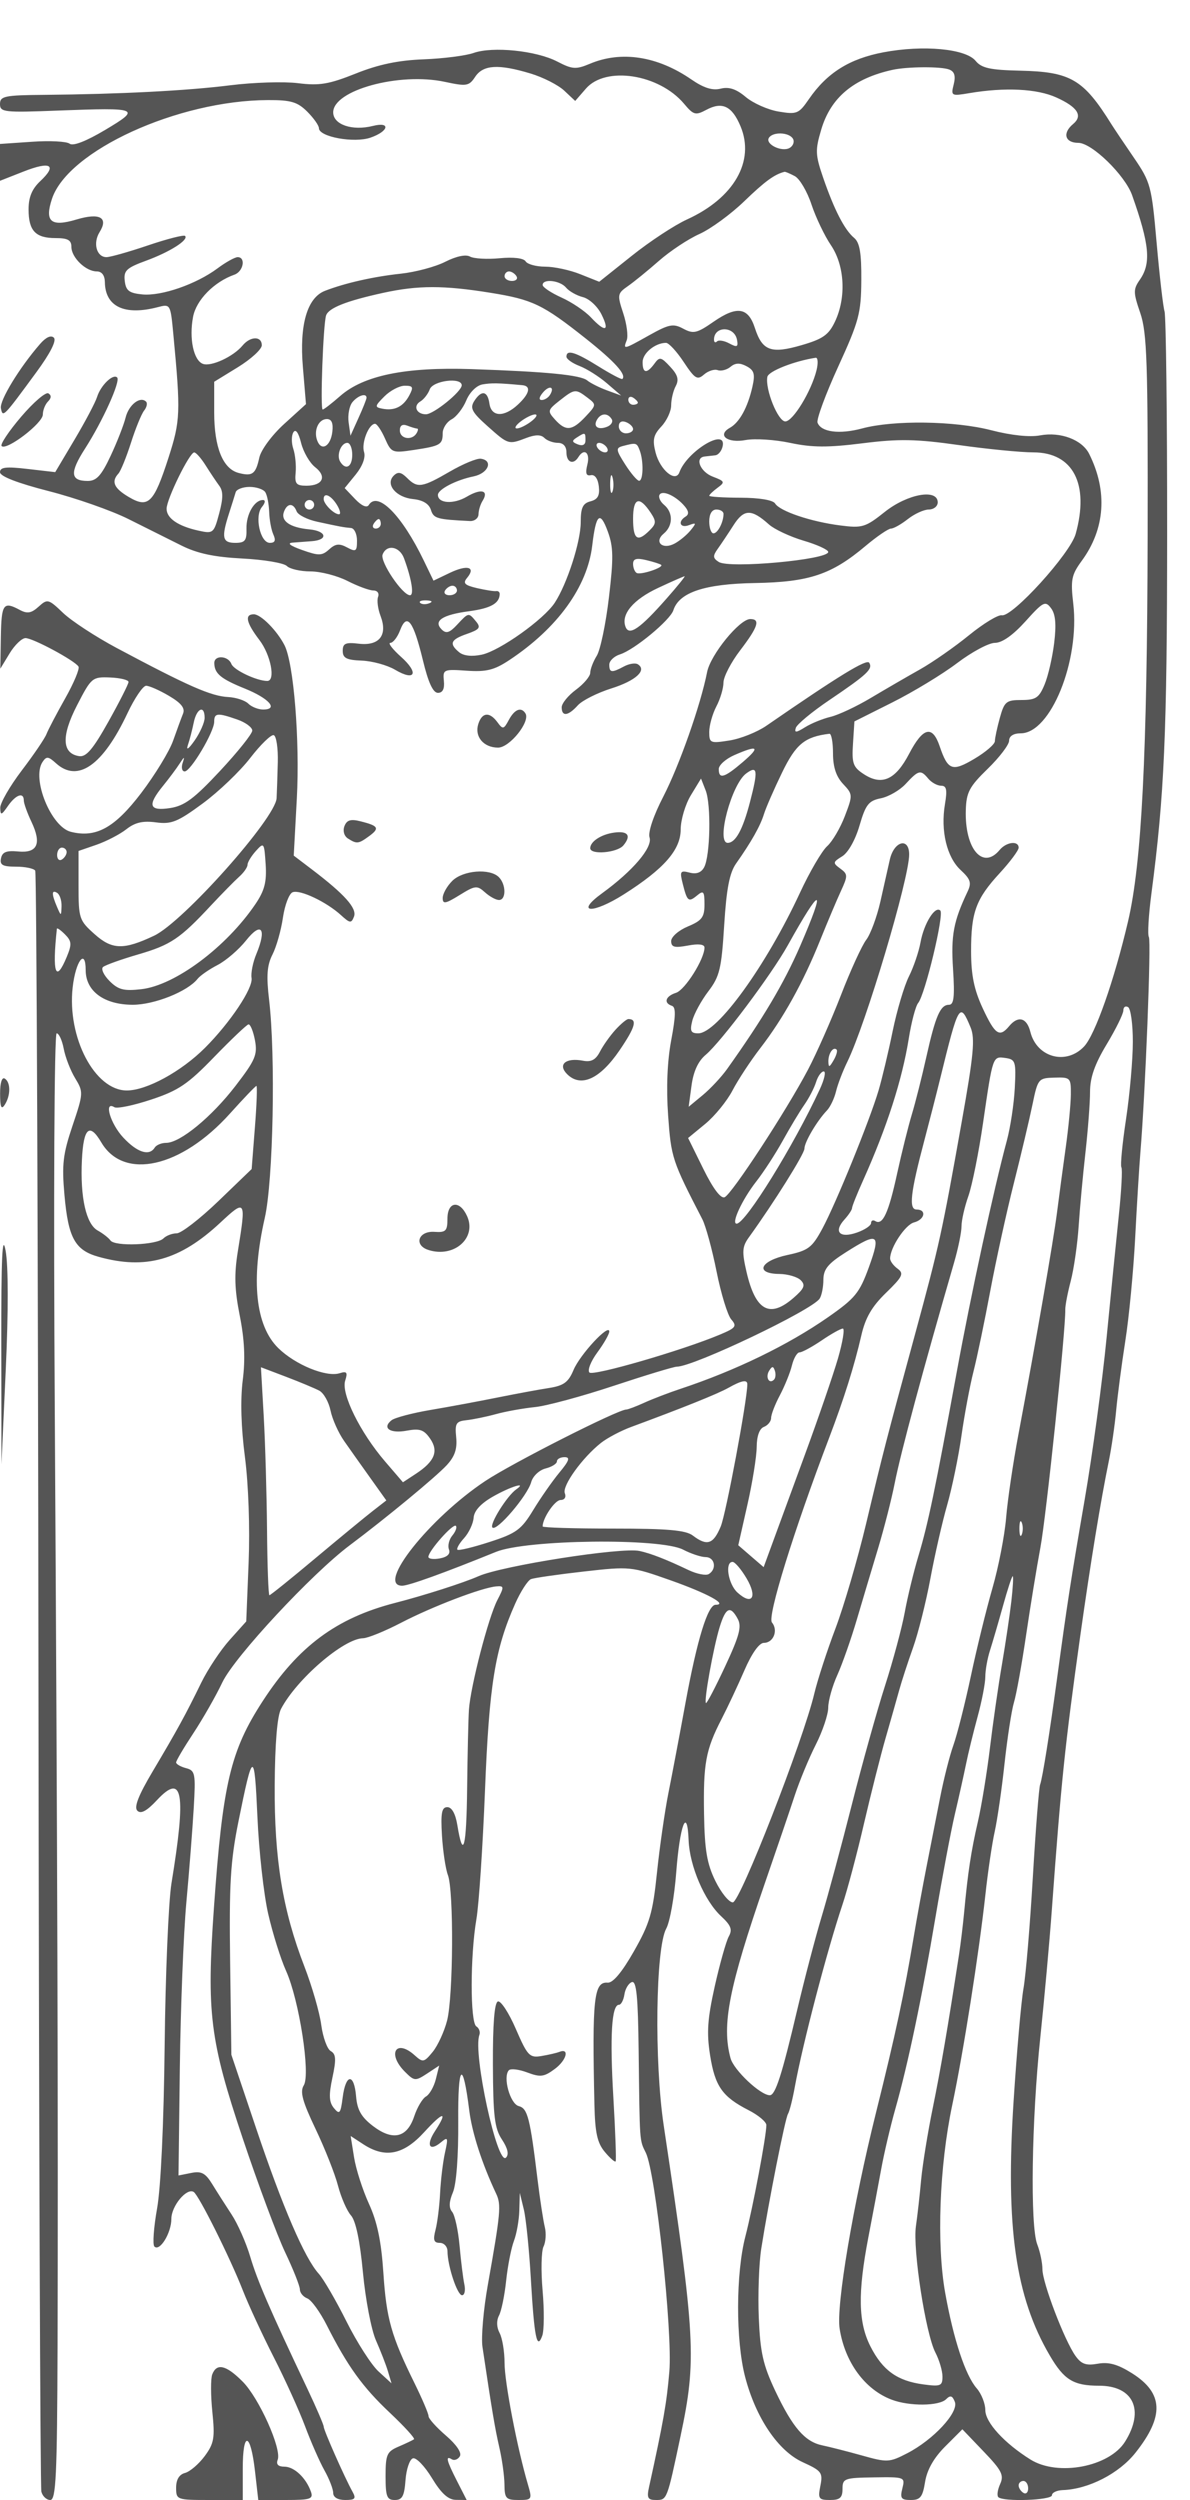 <svg xmlns="http://www.w3.org/2000/svg" version="1.0" width="250" height="525" viewBox="0 0 250 525" preserveAspectRatio="xMidYMid meet">
<g transform="translate(0,525) scale(0.01,-0.01)" fill="#555555" stroke="none">
<path d="M9950 51388 c-165 -58 -638 -118 -1052 -134 -530 -20 -950 -108 -1425 -299 -565 -225 -762 -258 -1212 -202 -295 37 -936 17 -1424 -44 -921 -115 -2323 -187 -3912 -201 -830 -7 -925 -27 -925 -193 0 -172 84 -181 1225 -137 1701 65 1745 47 985 -406 -400 -238 -675 -345 -747 -290 -62 49 -417 67 -788 41 l-675 -46 0 -387 0 -387 496 195 c566 223 713 139 351 -201 -175 -164 -247 -338 -247 -594 0 -450 145 -603 570 -603 254 0 330 -42 330 -185 0 -223 302 -515 533 -515 106 0 168 -83 170 -225 7 -516 415 -708 1113 -525 263 69 266 63 325 -565 156 -1654 150 -1817 -103 -2602 -307 -950 -422 -1063 -833 -820 -312 184 -373 323 -217 492 48 52 166 343 263 645 96 303 221 607 276 677 56 70 75 155 42 188 -123 123 -365 -66 -431 -336 -38 -153 -179 -515 -315 -804 -193 -412 -296 -525 -479 -525 -368 0 -383 172 -57 680 371 578 750 1417 674 1493 -86 85 -345 -165 -421 -407 -37 -119 -251 -523 -474 -898 l-406 -683 -580 67 c-454 53 -580 38 -580 -68 0 -87 360 -227 1025 -398 564 -144 1318 -408 1675 -587 358 -178 857 -428 1111 -555 333 -167 687 -242 1280 -273 451 -23 872 -94 935 -157 63 -63 287 -114 498 -114 211 0 560 -90 776 -200 216 -110 460 -200 543 -200 84 0 128 -59 100 -133 -28 -73 -5 -254 52 -403 153 -403 -26 -632 -456 -582 -280 33 -339 7 -339 -150 0 -152 80 -193 401 -205 220 -9 534 -95 697 -191 426 -252 510 -71 125 272 -179 161 -279 292 -222 292 57 0 150 120 205 266 143 375 277 198 478 -630 113 -469 213 -686 316 -686 100 0 142 83 125 250 -24 241 -7 249 480 215 411 -28 577 13 892 221 1014 671 1643 1540 1745 2409 78 663 164 739 327 292 118 -322 122 -555 23 -1387 -65 -550 -180 -1100 -255 -1221 -76 -122 -137 -283 -137 -357 0 -74 -135 -234 -300 -356 -165 -122 -300 -288 -300 -369 0 -201 135 -185 339 41 93 103 412 263 707 356 513 162 753 383 552 507 -52 32 -182 11 -289 -46 -259 -139 -309 -133 -309 38 0 79 101 176 225 215 300 94 1053 717 1121 926 121 376 654 554 1710 572 1144 20 1612 176 2328 779 239 201 480 365 535 365 55 0 214 90 354 200 140 110 338 200 440 200 103 0 187 68 187 150 0 293 -635 179 -1111 -199 -408 -325 -474 -345 -939 -285 -612 78 -1266 298 -1366 460 -45 73 -329 121 -729 122 -360 1 -655 20 -655 41 0 21 79 97 175 168 161 118 153 137 -100 233 -263 100 -385 396 -175 423 55 6 156 18 224 25 68 6 139 95 159 197 75 389 -750 -113 -910 -553 -80 -223 -405 46 -500 413 -69 269 -47 369 121 549 113 120 206 320 206 444 0 124 43 306 96 404 72 135 43 236 -117 407 -192 207 -223 213 -331 64 -160 -218 -248 -206 -248 33 0 187 265 404 492 404 58 0 225 -181 371 -402 235 -354 286 -386 427 -263 88 76 218 118 288 92 71 -25 192 6 269 70 100 84 196 87 337 12 161 -86 183 -164 122 -434 -98 -432 -270 -745 -471 -858 -278 -155 -55 -330 329 -258 192 36 614 9 938 -60 462 -98 792 -99 1519 -8 767 96 1120 90 2021 -37 601 -85 1307 -154 1568 -154 834 0 1179 -665 888 -1712 -115 -414 -1333 -1755 -1553 -1709 -76 15 -386 -173 -687 -418 -302 -246 -765 -569 -1028 -717 -264 -148 -729 -418 -1033 -599 -304 -182 -687 -361 -850 -399 -163 -39 -403 -136 -534 -218 -188 -117 -228 -120 -194 -13 23 74 341 338 707 585 794 537 916 651 835 782 -53 86 -637 -272 -2161 -1323 -193 -133 -541 -272 -775 -309 -404 -64 -425 -55 -425 180 0 136 67 376 149 534 83 157 150 384 150 503 1 120 158 424 351 676 377 494 429 657 212 657 -225 0 -836 -750 -907 -1114 -136 -691 -582 -1958 -919 -2612 -209 -404 -325 -751 -290 -861 67 -211 -351 -702 -995 -1170 -583 -423 -205 -443 456 -24 843 535 1193 934 1193 1363 1 202 97 525 214 718 l213 350 98 -250 c117 -299 96 -1374 -32 -1612 -60 -113 -163 -151 -306 -113 -196 51 -210 28 -144 -234 94 -374 121 -395 305 -243 131 109 152 82 152 -191 0 -268 -54 -340 -350 -463 -193 -81 -350 -218 -350 -306 0 -129 69 -147 350 -95 225 43 350 27 350 -42 0 -241 -409 -890 -598 -950 -222 -71 -267 -213 -87 -273 86 -28 82 -211 -14 -722 -83 -441 -106 -1003 -65 -1581 63 -887 85 -953 718 -2178 72 -139 207 -634 300 -1100 93 -466 232 -919 309 -1006 123 -141 95 -178 -237 -317 -792 -333 -2664 -876 -2743 -797 -46 46 29 236 167 423 137 186 250 384 250 438 0 179 -613 -480 -751 -807 -108 -259 -206 -330 -516 -379 -211 -32 -698 -123 -1083 -200 -385 -78 -1015 -195 -1400 -260 -385 -65 -756 -163 -824 -217 -207 -164 -30 -285 320 -219 270 50 359 21 487 -163 187 -267 101 -482 -297 -743 l-271 -178 -377 439 c-521 607 -923 1420 -837 1693 57 178 36 206 -116 158 -282 -88 -930 177 -1288 527 -482 471 -581 1430 -284 2737 177 781 229 3400 90 4580 -60 505 -43 725 72 950 82 162 181 510 219 775 39 264 130 504 204 532 156 60 709 -202 1014 -480 191 -174 219 -177 275 -31 66 173 -195 466 -883 989 l-383 291 65 1200 c65 1218 -65 2840 -259 3218 -157 307 -497 650 -644 650 -200 0 -161 -176 117 -541 239 -313 344 -859 165 -859 -221 0 -705 229 -754 357 -67 176 -362 191 -359 18 2 -219 136 -331 641 -535 510 -206 715 -440 385 -440 -103 0 -244 56 -311 123 -68 68 -257 130 -420 139 -363 18 -839 227 -2347 1031 -440 235 -945 565 -1123 734 -310 296 -330 301 -516 133 -153 -138 -238 -153 -396 -68 -345 185 -385 128 -397 -563 l-11 -671 195 321 c107 177 258 321 334 321 157 0 1035 -472 1113 -598 28 -46 -98 -346 -279 -667 -182 -322 -358 -659 -393 -749 -34 -91 -268 -435 -520 -766 -251 -331 -455 -684 -452 -786 5 -163 24 -158 162 41 167 239 333 297 333 115 0 -60 72 -262 161 -449 218 -460 126 -662 -282 -622 -243 23 -332 -12 -358 -144 -29 -140 34 -175 316 -175 193 0 374 -38 403 -84 28 -46 59 -7684 68 -16975 9 -9290 37 -16970 61 -17066 24 -96 109 -175 187 -175 120 0 144 507 153 3225 14 4597 -3 10439 -58 19600 -28 4543 -11 7975 39 7975 48 0 115 -146 149 -325 34 -179 142 -458 241 -620 174 -287 173 -313 -57 -996 -201 -597 -226 -812 -169 -1455 80 -904 222 -1160 720 -1298 985 -274 1707 -71 2551 715 539 503 548 488 371 -601 -78 -483 -69 -798 41 -1350 100 -504 119 -912 62 -1358 -51 -409 -35 -989 47 -1614 74 -575 106 -1482 77 -2211 l-50 -1237 -348 -388 c-191 -213 -460 -618 -598 -900 -329 -674 -504 -993 -1019 -1860 -301 -507 -397 -753 -323 -827 74 -74 198 -8 415 225 541 579 614 157 302 -1750 -62 -385 -127 -1915 -143 -3400 -18 -1642 -80 -2985 -159 -3427 -71 -399 -97 -759 -57 -800 113 -113 357 284 357 581 0 270 321 657 469 565 109 -69 765 -1383 1033 -2069 118 -302 410 -933 649 -1402 239 -468 535 -1121 658 -1450 123 -329 306 -746 407 -926 101 -180 184 -394 184 -475 0 -90 97 -147 251 -147 209 0 235 29 154 175 -166 299 -605 1291 -605 1366 0 39 -153 395 -340 790 -801 1690 -1054 2276 -1203 2778 -87 293 -263 692 -392 887 -128 195 -312 483 -408 640 -142 230 -227 275 -441 232 l-266 -53 28 2267 c16 1248 77 2808 137 3468 61 660 130 1552 155 1982 42 728 31 786 -162 837 -114 30 -208 84 -208 120 0 36 163 312 362 613 199 302 474 783 610 1070 255 535 1881 2283 2678 2879 753 564 1800 1427 2034 1679 170 183 224 342 200 586 -30 293 -3 337 216 360 138 15 417 72 621 128 204 56 571 122 816 147 244 24 990 226 1656 447 667 221 1264 402 1327 402 352 0 2847 1189 3000 1430 43 66 78 245 78 397 2 221 98 338 472 575 682 433 740 396 485 -310 -198 -545 -288 -655 -863 -1056 -836 -582 -1943 -1119 -3092 -1500 -247 -82 -592 -214 -765 -293 -173 -79 -344 -143 -378 -143 -176 0 -2402 -1128 -2962 -1501 -1174 -781 -2300 -2199 -1746 -2199 139 0 879 267 1972 711 641 260 3456 294 3929 47 165 -86 379 -157 475 -157 192 -1 239 -250 66 -356 -59 -37 -250 0 -425 83 -476 227 -792 350 -1032 402 -382 82 -2890 -311 -3384 -531 -306 -136 -1139 -403 -1750 -560 -1232 -317 -2035 -913 -2782 -2064 -677 -1043 -839 -1729 -1023 -4325 -157 -2221 -87 -2791 602 -4850 322 -962 724 -2042 894 -2400 170 -357 309 -708 309 -778 0 -71 70 -155 155 -188 85 -32 270 -287 411 -566 436 -860 751 -1297 1326 -1838 303 -286 531 -535 505 -555 -26 -19 -171 -88 -322 -153 -248 -106 -275 -167 -275 -620 0 -430 28 -502 194 -502 157 0 200 81 225 417 17 230 87 436 155 458 68 23 248 -164 400 -414 195 -322 342 -456 503 -458 l227 -3 -202 396 c-223 437 -249 545 -109 458 51 -31 127 -3 167 63 46 73 -68 243 -293 437 -202 174 -366 357 -364 407 1 49 -131 359 -293 689 -490 992 -593 1358 -656 2320 -44 663 -128 1068 -303 1450 -133 291 -274 731 -313 977 l-71 447 263 -172 c460 -301 844 -226 1282 253 403 441 507 450 224 18 -190 -291 -115 -433 125 -234 150 125 158 105 88 -211 -43 -191 -89 -573 -103 -848 -13 -275 -57 -624 -96 -775 -56 -216 -37 -275 89 -275 89 0 161 -79 162 -175 1 -307 205 -925 306 -925 53 0 75 101 49 225 -27 124 -72 490 -101 813 -29 323 -99 644 -156 713 -72 87 -67 212 17 412 72 174 116 760 111 1487 -9 1215 95 1317 232 226 59 -470 268 -1115 565 -1745 109 -231 93 -402 -176 -1917 -92 -514 -142 -1099 -112 -1300 203 -1359 263 -1714 355 -2114 57 -247 105 -596 107 -775 2 -292 32 -325 295 -325 284 0 290 11 198 325 -225 764 -491 2149 -491 2552 0 240 -47 523 -104 630 -64 120 -69 259 -12 368 50 96 118 427 150 735 33 308 106 682 163 831 57 150 108 438 113 641 l10 368 85 -350 c46 -192 112 -845 147 -1450 72 -1237 127 -1513 240 -1200 40 110 43 538 7 950 -36 413 -27 828 20 923 47 95 59 278 27 407 -32 129 -100 569 -150 977 -161 1322 -210 1516 -398 1565 -182 47 -338 611 -208 752 38 41 212 20 387 -46 277 -104 353 -94 581 76 246 183 313 444 92 356 -55 -22 -223 -61 -373 -86 -252 -43 -294 1 -540 568 -146 338 -316 598 -377 577 -73 -25 -108 -472 -105 -1328 5 -1082 35 -1336 190 -1571 123 -187 151 -314 85 -380 -182 -182 -699 2201 -559 2575 23 63 -5 144 -64 181 -131 81 -130 1487 2 2254 52 303 133 1518 180 2700 88 2218 210 2969 633 3920 115 259 266 492 334 519 69 26 568 98 1109 159 971 110 997 107 1821 -184 772 -273 1216 -514 948 -514 -164 0 -388 -729 -631 -2050 -121 -660 -283 -1515 -360 -1900 -77 -385 -185 -1139 -241 -1676 -88 -848 -151 -1065 -484 -1650 -250 -440 -442 -669 -552 -660 -290 24 -328 -329 -278 -2564 13 -587 60 -802 217 -989 110 -132 213 -222 229 -200 15 21 -6 624 -48 1339 -76 1297 -37 1950 118 1950 45 0 96 98 114 217 18 120 88 236 157 259 96 31 129 -307 142 -1443 23 -1960 16 -1866 151 -2142 205 -419 564 -3754 494 -4592 -55 -656 -124 -1049 -426 -2424 -51 -231 -28 -275 145 -275 233 0 232 -3 515 1335 342 1614 318 2056 -352 6529 -201 1338 -170 3733 53 4136 76 138 171 670 210 1184 76 997 232 1397 260 668 21 -539 334 -1270 683 -1593 208 -193 241 -281 160 -426 -55 -101 -187 -569 -293 -1040 -153 -685 -174 -977 -100 -1448 103 -657 257 -876 808 -1158 206 -105 375 -246 375 -314 0 -231 -282 -1725 -441 -2339 -201 -775 -204 -2180 -7 -2941 224 -866 695 -1564 1214 -1800 395 -180 424 -219 369 -494 -54 -271 -36 -299 203 -299 208 0 262 48 262 233 0 219 39 233 659 242 650 10 658 7 598 -232 -52 -207 -25 -243 178 -243 200 0 249 63 300 382 41 252 183 503 422 742 l361 361 446 -466 c381 -397 432 -498 348 -683 -54 -119 -72 -243 -39 -276 103 -102 1127 -66 1127 40 0 55 101 103 225 108 543 18 1185 348 1531 786 607 766 586 1250 -70 1665 -303 191 -492 244 -723 203 -247 -44 -346 -9 -470 166 -232 327 -693 1536 -693 1817 0 133 -49 369 -109 523 -151 391 -119 2609 64 4342 83 792 193 2003 243 2690 197 2702 273 3435 597 5750 215 1529 426 2820 602 3680 54 264 122 731 151 1040 28 308 115 969 193 1470 79 500 171 1473 207 2160 35 688 85 1498 110 1800 104 1245 230 4439 178 4522 -30 49 -6 458 53 909 273 2077 329 3357 331 7560 1 2466 -24 4568 -55 4671 -31 103 -105 751 -166 1438 -105 1197 -126 1273 -479 1790 -204 297 -415 612 -470 700 -590 946 -856 1102 -1919 1126 -630 14 -811 54 -935 206 -209 255 -1098 338 -1935 180 -714 -135 -1187 -431 -1567 -983 -213 -310 -254 -326 -636 -262 -224 37 -535 175 -691 306 -201 169 -353 219 -528 175 -172 -43 -356 15 -617 195 -711 489 -1469 606 -2129 328 -294 -123 -369 -118 -687 47 -439 228 -1353 322 -1756 180z m1196 -432 c263 -79 581 -241 708 -360 l230 -216 226 260 c415 478 1536 304 2060 -318 200 -238 241 -250 468 -129 335 180 542 80 720 -347 305 -731 -139 -1504 -1120 -1952 -263 -119 -786 -463 -1163 -764 l-686 -547 -397 158 c-218 88 -550 159 -738 159 -188 0 -373 50 -411 111 -42 68 -255 94 -546 66 -263 -25 -543 -9 -623 35 -88 50 -290 7 -519 -109 -205 -105 -628 -218 -939 -251 -565 -60 -1168 -196 -1588 -359 -375 -145 -540 -711 -465 -1601 l65 -779 -458 -416 c-257 -234 -486 -544 -522 -706 -76 -348 -145 -399 -435 -323 -331 86 -513 537 -513 1268 l0 647 500 307 c275 170 500 376 500 459 0 197 -240 194 -405 -6 -195 -234 -662 -449 -833 -384 -196 75 -292 532 -206 987 66 353 441 735 869 886 188 66 244 368 68 368 -58 0 -250 -106 -425 -237 -447 -332 -1175 -584 -1577 -546 -279 27 -346 79 -370 283 -26 217 35 274 450 426 499 183 899 437 817 520 -27 26 -377 -63 -778 -199 -401 -136 -794 -247 -873 -247 -208 0 -289 294 -145 525 192 307 3 411 -483 266 -539 -162 -676 -47 -517 433 333 1011 2648 2069 4538 2074 483 2 620 -39 825 -243 135 -135 245 -291 245 -347 0 -183 741 -318 1085 -198 383 133 427 340 52 246 -438 -110 -837 26 -837 285 0 466 1390 845 2345 640 458 -98 508 -90 638 106 168 253 490 272 1163 69z m8795 84 c112 -43 139 -134 95 -312 -61 -243 -51 -248 329 -184 746 126 1420 93 1825 -90 450 -203 565 -384 354 -559 -229 -190 -172 -395 110 -395 284 0 980 -678 1130 -1100 367 -1037 403 -1432 161 -1776 -139 -200 -138 -266 10 -697 142 -414 162 -1033 155 -4677 -10 -4608 -125 -6877 -412 -8100 -290 -1238 -690 -2377 -922 -2625 -376 -401 -995 -233 -1130 306 -75 299 -257 347 -446 119 -202 -243 -295 -180 -554 375 -182 391 -244 696 -245 1193 -1 826 100 1102 604 1649 217 236 395 475 395 531 0 153 -258 123 -400 -48 -353 -425 -734 23 -710 835 11 376 73 494 461 871 247 240 449 506 449 590 0 96 91 154 243 154 628 0 1244 1516 1105 2720 -59 504 -38 607 176 900 494 672 549 1466 158 2248 -149 298 -602 469 -1031 389 -218 -41 -609 0 -1026 108 -767 198 -2053 216 -2716 37 -474 -127 -860 -77 -934 122 -25 69 170 599 434 1176 437 955 481 1119 486 1813 4 575 -34 795 -152 892 -200 167 -417 588 -649 1261 -166 483 -170 580 -41 1013 199 672 680 1074 1497 1254 315 69 1018 73 1191 7z m-3284 -1451 c38 -61 9 -148 -64 -193 -159 -99 -523 74 -440 209 81 131 420 120 504 -16z m41 -788 c102 -55 260 -323 350 -596 91 -273 275 -658 409 -855 289 -427 325 -1098 84 -1605 -132 -278 -254 -364 -703 -494 -640 -186 -824 -118 -979 361 -141 436 -378 471 -869 131 -350 -243 -423 -259 -635 -146 -210 113 -298 96 -710 -134 -552 -309 -557 -310 -478 -106 33 87 0 341 -74 565 -128 387 -123 415 96 568 127 88 422 328 654 532 233 205 616 459 851 564 236 106 659 415 942 688 433 418 634 565 846 618 17 4 114 -37 216 -91z m-5848 -2101 c34 -55 -8 -100 -94 -100 -86 0 -156 45 -156 100 0 55 42 100 94 100 52 0 122 -45 156 -100z m1042 -240 c64 -77 224 -167 355 -200 131 -33 306 -195 388 -360 180 -360 82 -388 -223 -63 -123 131 -401 318 -617 415 -217 98 -395 217 -395 263 0 138 366 97 492 -55z m-1591 -108 c889 -143 1101 -245 2003 -960 609 -483 861 -761 771 -850 -16 -17 -242 102 -502 264 -488 304 -673 360 -673 204 0 -50 124 -138 275 -196 151 -58 410 -221 575 -363 l300 -258 -297 109 c-163 60 -350 154 -415 208 -140 116 -848 185 -2438 239 -1386 46 -2261 -133 -2753 -565 -178 -156 -343 -284 -368 -284 -55 0 11 1801 72 1977 55 157 426 304 1199 473 732 160 1269 160 2251 2z m5182 -986 c29 -153 3 -166 -161 -78 -108 58 -224 77 -259 42 -35 -35 -63 -18 -63 37 0 291 427 290 483 -1z m1671 -641 c-110 -443 -495 -1075 -656 -1075 -154 0 -427 677 -377 936 23 119 564 332 1015 401 47 7 55 -111 18 -262z m-7454 -316 c0 -131 -590 -609 -752 -609 -198 0 -275 174 -118 269 74 44 164 160 199 256 68 183 671 258 671 84z m1275 2 c188 -17 151 -179 -94 -407 -291 -272 -559 -262 -599 21 -38 270 -169 290 -321 50 -92 -147 -45 -234 282 -525 439 -391 438 -390 817 -246 188 71 305 71 376 0 57 -57 185 -104 284 -104 113 0 180 -74 180 -200 0 -211 145 -269 250 -100 123 199 252 94 190 -154 -46 -185 -27 -246 73 -225 83 18 149 -74 167 -233 23 -195 -22 -276 -175 -316 -162 -42 -205 -134 -205 -439 0 -409 -286 -1294 -545 -1690 -231 -352 -1158 -1011 -1534 -1091 -208 -44 -383 -25 -475 51 -217 180 -180 266 167 386 263 92 293 133 188 260 -159 192 -155 192 -398 -68 -158 -171 -231 -193 -324 -100 -180 180 11 308 575 383 455 61 640 165 644 361 1 41 -32 69 -73 62 -41 -8 -222 21 -402 62 -264 62 -304 103 -210 216 190 229 8 282 -361 106 l-345 -165 -204 422 c-460 953 -970 1467 -1156 1166 -41 -65 -150 -17 -286 125 l-220 231 233 286 c142 176 210 358 174 472 -60 187 99 592 231 592 40 0 134 -139 209 -309 133 -300 153 -308 600 -241 565 85 612 112 612 352 0 105 84 236 186 291 103 54 242 234 310 398 71 171 215 314 339 336 190 33 333 31 840 -16z m-2378 -217 c-127 -236 -309 -326 -565 -276 -164 31 -160 54 44 258 123 123 316 224 428 224 174 0 187 -29 93 -206z m2957 13 c-36 -59 -114 -107 -172 -107 -66 0 -59 57 20 152 137 166 260 129 152 -45z m789 -59 c189 -144 188 -152 -42 -397 -282 -300 -414 -313 -641 -62 -162 179 -157 199 98 400 316 248 333 249 585 59z m-4643 -1 c0 -29 -76 -221 -169 -425 l-168 -372 -39 281 c-21 155 15 346 81 425 117 141 295 196 295 91z m5700 -103 c0 -24 -45 -44 -100 -44 -55 0 -100 48 -100 106 0 58 45 78 100 44 55 -34 100 -82 100 -106z m-2244 -397 c-107 -81 -242 -146 -300 -144 -58 2 -19 69 88 150 107 81 242 146 300 144 58 -2 19 -69 -88 -150z m1694 52 c35 -55 -10 -128 -98 -162 -191 -74 -298 7 -206 156 83 135 223 137 304 6z m-5868 -266 c-36 -305 -228 -418 -317 -187 -81 212 26 454 202 454 100 0 136 -85 115 -267z m6318 56 c0 -49 -68 -89 -150 -89 -82 0 -150 66 -150 147 0 89 59 124 150 89 82 -31 150 -98 150 -147z m-4536 11 c26 0 20 -45 -14 -100 -98 -159 -350 -116 -350 61 0 105 54 140 158 100 87 -34 180 -61 206 -61z m-2143 -811 c251 -196 160 -389 -184 -389 -215 0 -248 41 -226 275 14 151 -8 376 -49 499 -41 123 -41 279 1 347 48 78 108 -3 163 -224 48 -191 181 -420 295 -508z m5679 564 c0 -93 -58 -124 -158 -86 -128 49 -133 77 -25 145 177 113 183 111 183 -59z m-4900 -303 c0 -255 -136 -334 -253 -145 -83 134 16 395 150 395 57 0 103 -112 103 -250z m5350 150 c34 -55 17 -100 -38 -100 -55 0 -128 45 -162 100 -34 55 -17 100 38 100 55 0 128 -45 162 -100z m689 -58 c85 -222 76 -643 -14 -638 -41 3 -172 157 -292 345 -194 304 -199 344 -50 384 283 74 294 72 356 -91z m-9117 -318 c95 -151 223 -342 285 -426 84 -113 83 -262 -3 -582 -111 -415 -126 -427 -431 -360 -432 95 -673 260 -673 460 0 202 482 1184 580 1183 39 0 147 -124 242 -275z m8544 -551 c-28 -68 -49 12 -47 177 3 165 25 220 50 123 26 -97 24 -232 -3 -300z m-7292 -10 c39 -62 75 -248 81 -413 5 -165 44 -379 88 -475 56 -125 34 -175 -74 -175 -203 0 -326 561 -166 754 69 83 79 146 21 146 -181 0 -354 -302 -346 -603 7 -250 -30 -297 -235 -297 -271 0 -295 108 -134 610 60 187 124 391 142 453 18 61 150 112 293 112 143 0 292 -51 330 -112z m8814 -299 c83 -99 88 -167 17 -211 -174 -107 -118 -252 70 -181 155 58 159 46 33 -109 -78 -96 -229 -221 -336 -278 -255 -136 -439 35 -226 211 195 163 198 443 5 603 -82 68 -124 164 -94 213 64 103 351 -31 531 -248z m-7311 36 c68 -110 88 -200 44 -200 -104 0 -321 216 -321 320 0 147 151 82 277 -120z m-477 0 c0 -55 -45 -100 -100 -100 -55 0 -100 45 -100 100 0 55 45 100 100 100 55 0 100 -45 100 -100z m7071 -169 c119 -180 116 -230 -24 -369 -256 -257 -347 -192 -347 246 0 442 131 485 371 123z m-7440 32 c29 -76 225 -175 436 -220 474 -103 551 -117 708 -131 69 -7 125 -126 125 -266 0 -225 -23 -241 -208 -142 -164 88 -245 79 -378 -42 -150 -135 -218 -136 -567 -12 -254 90 -325 146 -197 155 110 8 290 22 400 30 351 26 313 214 -50 248 -413 39 -609 177 -533 374 69 181 196 184 264 6z m8969 -55 c0 -173 -121 -408 -211 -408 -49 0 -89 113 -89 250 0 156 57 250 150 250 82 0 150 -41 150 -92z m956 -223 c114 -101 440 -254 725 -339 286 -84 519 -191 519 -237 0 -163 -2077 -353 -2300 -210 -124 79 -128 126 -23 273 70 98 220 322 332 497 220 345 377 348 747 16z m-8156 15 c0 -55 -48 -100 -106 -100 -58 0 -78 45 -44 100 34 55 82 100 106 100 24 0 44 -45 44 -100z m488 -725 c160 -433 215 -775 126 -775 -159 0 -634 705 -576 855 85 221 357 173 450 -80z m5402 -137 c63 -54 -433 -219 -515 -170 -41 24 -75 110 -75 190 0 108 70 129 275 80 151 -36 293 -81 315 -100z m115 -706 c-558 -634 -788 -793 -863 -596 -101 263 161 575 691 821 284 133 532 241 550 242 19 1 -151 -210 -378 -467z m-4405 168 c0 -55 -70 -100 -156 -100 -86 0 -128 45 -94 100 34 55 104 100 156 100 52 0 94 -45 94 -100z m-581 -268 c-72 -29 -159 -26 -192 8 -33 33 26 56 131 52 117 -5 141 -28 61 -60z m13128 -832 c-37 -302 -127 -696 -202 -875 -116 -279 -184 -325 -485 -325 -320 0 -360 -33 -455 -375 -57 -206 -104 -427 -104 -490 -1 -63 -192 -228 -426 -367 -470 -280 -561 -247 -734 261 -152 449 -350 400 -641 -157 -287 -550 -574 -678 -956 -427 -222 145 -251 226 -224 636 l30 469 800 401 c440 221 1052 592 1359 825 308 233 664 424 793 424 151 0 379 161 641 451 374 416 418 438 539 275 93 -124 112 -337 65 -726z m-19447 -821 c0 -44 -190 -418 -422 -833 -323 -578 -467 -747 -614 -725 -364 55 -379 421 -45 1069 300 582 319 598 695 583 212 -9 386 -51 386 -94z m850 -292 c259 -153 343 -259 295 -375 -36 -89 -130 -344 -208 -566 -78 -222 -380 -717 -671 -1100 -557 -731 -949 -947 -1478 -814 -415 104 -826 1114 -596 1464 83 126 122 123 285 -25 458 -414 985 -45 1502 1053 149 316 325 574 390 575 66 1 282 -95 481 -212z m749 -462 c0 -96 -95 -310 -210 -475 -124 -177 -182 -218 -143 -100 38 110 93 324 124 475 61 303 230 377 229 100z m686 -35 c173 -60 315 -165 315 -232 0 -67 -304 -447 -675 -845 -546 -585 -747 -735 -1050 -782 -444 -68 -484 56 -150 466 124 152 280 361 347 465 103 158 113 160 64 13 -31 -96 -12 -175 44 -175 126 0 620 830 620 1043 0 186 67 193 485 47z m851 -899 c-7 -297 -19 -637 -25 -753 -22 -420 -1962 -2597 -2572 -2887 -640 -303 -884 -297 -1251 31 -325 290 -338 329 -338 1024 l0 724 380 131 c208 73 490 219 626 326 181 142 346 180 621 143 325 -43 454 9 981 397 333 245 783 675 999 955 216 280 438 496 493 480 55 -16 94 -273 86 -571z m11664 190 c0 -288 66 -488 211 -643 206 -219 207 -234 38 -676 -95 -249 -262 -533 -372 -632 -110 -99 -368 -540 -572 -980 -711 -1532 -1738 -2950 -2135 -2950 -157 0 -180 48 -126 264 37 145 188 422 336 617 239 313 277 472 334 1387 48 770 112 1102 250 1298 322 457 508 787 586 1039 42 135 213 527 380 871 290 599 478 753 995 815 41 5 75 -179 75 -410z m-1896 -185 c-388 -332 -504 -365 -504 -146 0 82 146 213 325 292 503 220 556 177 179 -146z m151 -842 c-150 -577 -302 -854 -467 -854 -248 0 80 1231 388 1457 240 177 254 68 79 -603z m3745 496 c68 -82 190 -150 271 -150 115 0 132 -84 81 -388 -94 -557 38 -1112 329 -1382 210 -195 234 -269 145 -456 -295 -622 -350 -916 -304 -1626 37 -576 18 -748 -84 -748 -183 0 -285 -234 -478 -1100 -92 -412 -228 -952 -303 -1200 -75 -248 -215 -810 -311 -1250 -179 -822 -302 -1089 -457 -993 -49 30 -89 12 -89 -41 0 -53 -134 -143 -298 -200 -361 -126 -496 15 -262 273 88 97 160 206 160 241 0 36 106 302 237 592 496 1108 815 2099 954 2963 55 349 145 688 198 752 145 174 549 1858 466 1941 -109 109 -345 -270 -417 -670 -36 -197 -145 -518 -243 -713 -98 -195 -252 -713 -342 -1150 -89 -437 -223 -997 -296 -1245 -190 -639 -893 -2367 -1180 -2900 -217 -402 -295 -461 -735 -555 -577 -124 -691 -393 -169 -398 178 -2 381 -62 450 -132 103 -104 73 -175 -154 -372 -499 -433 -797 -268 -985 544 -100 432 -92 534 51 732 521 722 1165 1749 1165 1860 0 136 264 584 474 803 69 73 155 253 190 400 35 147 142 426 236 618 389 792 1300 3846 1300 4356 0 366 -317 283 -406 -106 -38 -165 -127 -563 -199 -885 -73 -321 -206 -681 -296 -800 -91 -118 -331 -642 -533 -1165 -203 -523 -514 -1226 -692 -1564 -459 -870 -1600 -2614 -1751 -2678 -81 -34 -244 183 -447 595 l-320 649 361 297 c199 164 456 479 572 702 116 222 379 623 586 891 479 621 897 1373 1253 2258 155 385 353 854 440 1042 146 317 145 351 -15 468 -161 118 -158 135 41 258 125 77 276 345 363 645 129 442 192 522 448 573 164 33 398 168 521 301 272 294 315 304 474 113z m-14134 -2636 c-614 -906 -1689 -1707 -2397 -1787 -367 -42 -484 -12 -667 171 -122 122 -184 255 -137 295 47 40 378 159 735 263 689 201 882 331 1538 1036 227 242 491 511 587 597 96 85 175 198 175 250 0 53 79 183 175 290 170 188 176 180 206 -279 24 -370 -22 -551 -215 -836z m-3966 1092 c0 -52 -45 -122 -100 -156 -55 -34 -100 8 -100 94 0 86 45 156 100 156 55 0 100 -42 100 -94z m-107 -1137 c-7 -211 -10 -212 -93 -19 -118 275 -118 373 0 300 55 -34 97 -160 93 -281z m15518 -833 c-342 -786 -781 -1526 -1537 -2587 -118 -165 -347 -411 -510 -546 l-296 -245 60 446 c40 296 139 512 298 645 323 272 1382 1684 1725 2301 706 1269 813 1263 260 -14z m-11425 -169 c-73 -174 -118 -401 -101 -504 36 -212 -449 -938 -979 -1468 -500 -499 -1226 -895 -1642 -895 -672 0 -1256 1113 -1137 2167 62 553 273 831 273 360 0 -442 388 -727 990 -727 453 0 1149 278 1360 543 55 70 245 201 421 292 177 92 447 324 600 517 320 403 437 249 215 -285z m-3983 -60 c-233 -563 -309 -347 -208 589 3 26 79 -27 170 -118 141 -141 147 -208 38 -471z m22396 -1788 c0 -368 -64 -1095 -142 -1615 -79 -521 -123 -979 -98 -1018 24 -40 0 -492 -54 -1004 -53 -513 -170 -1674 -258 -2582 -88 -907 -295 -2437 -461 -3400 -289 -1677 -369 -2193 -579 -3750 -157 -1153 -306 -2092 -356 -2227 -25 -69 -94 -947 -153 -1950 -59 -1003 -147 -2051 -196 -2330 -49 -278 -142 -1344 -208 -2368 -171 -2642 38 -4109 760 -5340 300 -514 499 -635 1036 -635 721 0 960 -512 547 -1173 -331 -531 -1411 -736 -1987 -378 -550 343 -950 780 -950 1039 0 137 -81 342 -180 456 -239 274 -488 1028 -663 2006 -183 1026 -122 2657 146 3933 239 1131 564 3199 700 4439 52 479 140 1072 195 1317 54 245 148 888 206 1428 59 541 148 1118 198 1283 50 165 164 795 253 1400 89 605 225 1438 302 1850 122 648 533 4575 523 5000 -2 83 50 353 115 600 65 248 140 765 166 1150 25 385 90 1083 143 1550 52 468 96 1039 96 1270 0 302 98 582 350 1000 192 319 350 639 350 711 0 72 45 103 100 69 55 -34 100 -363 99 -731z m-3408 304 c96 -232 63 -581 -186 -1977 -417 -2342 -468 -2576 -976 -4446 -616 -2264 -668 -2464 -1034 -4000 -177 -742 -467 -1732 -644 -2200 -177 -467 -376 -1080 -443 -1362 -236 -994 -1561 -4388 -1713 -4388 -80 0 -245 203 -366 450 -176 358 -225 645 -238 1400 -18 1067 35 1355 368 2000 128 248 344 709 481 1025 153 354 310 575 408 575 202 0 306 264 169 429 -100 121 457 1920 1200 3871 315 828 531 1516 678 2155 85 372 221 607 518 895 351 341 382 406 245 507 -87 63 -158 159 -158 214 0 229 319 711 502 758 227 60 270 271 54 271 -168 0 -129 350 163 1450 102 385 252 970 333 1300 387 1579 412 1621 639 1073z m-15035 -267 c57 -305 9 -417 -408 -959 -504 -655 -1164 -1197 -1457 -1197 -99 0 -207 -45 -241 -100 -114 -184 -367 -103 -660 211 -271 290 -415 778 -188 638 57 -35 405 37 775 160 573 190 770 323 1323 895 358 369 682 677 720 684 39 6 100 -143 136 -332z m12156 -423 c-87 -150 -106 -155 -109 -25 -3 169 102 320 173 250 23 -24 -5 -125 -64 -225z m3807 -583 c-17 -330 -92 -825 -166 -1100 -274 -1018 -758 -3248 -1051 -4850 -459 -2502 -603 -3193 -805 -3866 -102 -339 -233 -879 -291 -1200 -59 -321 -245 -1011 -413 -1534 -168 -522 -482 -1647 -698 -2500 -216 -852 -501 -1910 -634 -2350 -132 -440 -362 -1317 -511 -1950 -322 -1369 -460 -1800 -577 -1800 -198 0 -759 529 -826 779 -188 699 -35 1481 721 3671 247 715 531 1548 630 1850 100 303 298 782 442 1065 143 283 260 632 260 776 0 143 86 452 192 685 105 233 291 762 412 1174 122 413 323 1088 448 1500 124 413 279 1020 344 1350 128 650 596 2388 1248 4636 86 296 156 639 156 763 0 124 65 410 145 636 79 225 218 917 308 1537 206 1415 201 1398 472 1360 209 -30 223 -75 194 -632z m-4096 -24 c-546 -1181 -1557 -2815 -1746 -2823 -123 -5 115 508 411 886 156 199 407 586 559 861 152 275 355 613 451 750 97 138 207 351 246 475 38 124 111 225 161 225 51 0 14 -168 -82 -374z m5274 -111 c-2 -201 -50 -702 -108 -1115 -58 -412 -139 -1020 -181 -1350 -77 -606 -441 -2700 -813 -4675 -111 -591 -228 -1378 -258 -1750 -31 -371 -160 -1035 -287 -1475 -127 -440 -332 -1272 -454 -1850 -123 -577 -288 -1230 -367 -1450 -79 -220 -204 -715 -279 -1100 -75 -385 -203 -1037 -285 -1450 -81 -412 -201 -1065 -265 -1450 -204 -1220 -383 -2056 -795 -3709 -486 -1953 -842 -4064 -765 -4547 111 -703 531 -1275 1092 -1487 373 -142 999 -136 1145 10 89 89 132 75 183 -57 84 -219 -452 -796 -1002 -1079 -373 -193 -419 -195 -950 -46 -307 86 -681 181 -830 212 -368 75 -626 374 -993 1149 -254 539 -314 804 -344 1532 -20 485 3 1138 52 1451 156 989 501 2730 561 2828 32 51 97 307 144 568 164 901 679 2869 1000 3825 102 303 306 1068 452 1700 147 632 352 1443 455 1800 103 357 231 808 284 1000 53 193 185 598 293 900 108 303 272 955 364 1450 92 495 251 1193 354 1550 102 358 237 1010 299 1450 63 440 176 1048 253 1350 77 303 236 1068 354 1700 119 633 340 1645 493 2250 153 605 329 1350 392 1655 112 542 123 556 462 565 335 10 347 -2 344 -355z m-17142 -690 l-68 -875 -701 -675 c-386 -371 -779 -675 -874 -675 -95 0 -220 -48 -279 -107 -139 -139 -1019 -173 -1112 -43 -39 55 -160 149 -268 209 -245 136 -370 697 -332 1483 33 676 159 789 408 366 474 -801 1679 -530 2702 607 285 317 536 579 556 581 20 2 6 -390 -32 -871z m12250 -4850 c-100 -344 -413 -1255 -696 -2025 -283 -770 -593 -1616 -690 -1880 l-176 -480 -267 230 -266 230 192 850 c106 468 194 1014 195 1214 2 230 58 386 153 422 82 32 150 116 150 187 0 72 83 287 185 478 101 192 215 473 252 624 37 151 109 275 160 275 52 0 260 113 463 250 202 138 403 250 447 250 43 0 -3 -281 -102 -625z m-10897 -679 c93 -50 199 -238 236 -418 37 -181 166 -469 287 -641 120 -172 369 -523 552 -779 l333 -467 -283 -220 c-156 -121 -700 -569 -1209 -995 -509 -427 -943 -776 -964 -776 -21 0 -44 619 -50 1375 -7 756 -38 1833 -70 2394 l-58 1019 529 -201 c291 -111 605 -242 697 -291z m9552 231 c-101 -102 -185 51 -102 186 63 102 87 102 121 1 23 -70 15 -154 -19 -187z m-560 -96 c0 -330 -447 -2720 -559 -2988 -156 -373 -287 -416 -585 -190 -150 114 -528 147 -1675 147 -815 0 -1481 20 -1481 45 0 175 258 555 377 555 84 0 122 60 89 143 -59 155 369 748 762 1058 133 104 417 254 632 333 1088 402 1815 694 2040 820 279 157 400 180 400 77z m-3949 -1856 c-148 -179 -395 -533 -550 -788 -249 -410 -354 -487 -915 -668 -348 -113 -652 -186 -676 -163 -23 24 40 134 141 245 100 111 190 303 199 425 10 147 151 301 408 447 365 208 730 321 487 150 -194 -136 -567 -734 -500 -801 89 -90 736 668 815 954 34 125 169 252 301 286 131 33 239 100 239 149 0 49 72 89 160 89 124 0 100 -73 -109 -325z m9715 -1300 c-28 -69 -50 -12 -50 125 0 138 22 194 50 125 28 -69 28 -181 0 -250z m-11963 -21 c-69 -83 -101 -215 -71 -292 35 -92 -31 -158 -189 -188 -134 -25 -243 -11 -243 32 0 123 519 709 577 651 28 -29 -5 -120 -74 -203z m6182 -901 c232 -394 116 -575 -191 -297 -196 177 -271 644 -104 644 50 0 182 -156 295 -347z m5562 -478 c-33 -289 -122 -885 -197 -1325 -76 -440 -189 -1227 -252 -1750 -63 -522 -177 -1220 -253 -1550 -145 -630 -212 -1071 -289 -1900 -26 -275 -75 -680 -109 -900 -238 -1547 -388 -2420 -552 -3222 -104 -507 -213 -1182 -243 -1500 -29 -318 -78 -758 -110 -978 -69 -487 204 -2256 409 -2653 82 -158 149 -385 149 -505 0 -197 -39 -213 -404 -164 -545 73 -852 293 -1108 795 -258 506 -270 1120 -45 2294 88 458 210 1103 270 1433 60 330 192 893 293 1250 270 952 563 2350 849 4050 139 825 321 1793 405 2150 84 357 189 830 234 1050 44 220 154 668 243 996 90 328 163 707 163 843 0 136 44 385 99 554 54 169 176 588 272 932 95 344 187 625 205 625 17 0 4 -236 -29 -525z m-10799 22 c-188 -364 -562 -1806 -596 -2297 -13 -192 -30 -931 -38 -1642 -14 -1265 -84 -1534 -206 -784 -39 238 -116 376 -210 376 -118 0 -141 -120 -113 -596 20 -328 76 -702 125 -831 125 -329 113 -2545 -17 -3054 -59 -230 -195 -526 -302 -658 -182 -222 -207 -227 -376 -75 -395 358 -589 38 -208 -343 197 -197 219 -199 464 -39 l256 169 -71 -287 c-40 -157 -132 -320 -206 -362 -74 -41 -185 -228 -247 -414 -150 -454 -449 -525 -868 -206 -245 188 -330 337 -354 622 -41 491 -217 480 -281 -18 -44 -344 -66 -371 -184 -229 -104 127 -111 270 -32 642 82 382 75 494 -35 556 -75 42 -165 289 -200 550 -34 260 -194 812 -354 1227 -458 1184 -633 2257 -624 3809 6 877 53 1447 133 1600 330 627 1316 1477 1724 1484 98 2 458 148 800 326 655 340 1699 739 2000 763 165 13 167 -6 20 -289z m5052 -396 c85 -160 33 -355 -267 -997 -205 -439 -386 -785 -402 -768 -46 45 156 1162 286 1589 129 422 227 467 383 176z m-9866 -6190 c93 -407 262 -947 376 -1200 276 -614 516 -2171 372 -2403 -84 -134 -29 -335 247 -915 195 -408 408 -946 472 -1193 65 -247 187 -528 272 -623 101 -114 189 -530 252 -1200 53 -565 176 -1207 274 -1427 97 -220 211 -512 252 -650 l74 -250 -273 250 c-150 138 -453 610 -673 1050 -220 440 -482 890 -581 1000 -298 328 -762 1405 -1315 3050 l-522 1550 -26 1950 c-22 1632 6 2113 175 2950 303 1503 335 1511 398 100 31 -715 133 -1633 226 -2039z m15966 -12067 c0 -86 -45 -128 -100 -94 -55 34 -100 104 -100 156 0 52 45 94 100 94 55 0 100 -70 100 -156z"/>
<path d="M9450 42597 c-584 -339 -680 -353 -899 -133 -125 124 -192 135 -280 47 -181 -181 48 -456 409 -492 202 -20 332 -99 372 -225 58 -184 124 -202 823 -236 96 -4 176 60 178 142 1 83 39 209 85 282 139 222 -29 266 -332 87 -276 -163 -606 -142 -606 38 0 116 381 314 750 389 309 64 419 335 150 371 -82 11 -375 -110 -650 -270z"/>
<path d="M841 45276 c-433 -497 -853 -1188 -822 -1349 39 -203 49 -192 744 755 292 397 429 666 369 726 -60 60 -167 11 -291 -132z"/>
<path d="M444 43748 c-260 -304 -444 -581 -410 -615 102 -103 866 480 866 661 0 91 49 215 109 275 71 71 74 130 8 170 -55 35 -313 -186 -573 -491z"/>
<path d="M10690 37382 c-107 -200 -126 -204 -239 -50 -166 226 -324 212 -403 -37 -83 -264 111 -495 416 -495 243 0 681 546 575 718 -89 143 -228 89 -349 -136z"/>
<path d="M7236 35151 c-38 -100 -7 -208 74 -260 187 -118 220 -114 446 51 225 165 195 216 -180 310 -208 53 -290 28 -340 -101z"/>
<path d="M12900 35015 c-271 -37 -500 -187 -500 -327 0 -146 567 -98 697 59 171 206 96 309 -197 268z"/>
<path d="M9500 34000 c-110 -110 -200 -271 -200 -358 0 -133 57 -123 355 61 328 203 368 207 533 58 98 -88 230 -161 295 -161 153 0 151 326 -3 480 -190 190 -756 144 -980 -80z"/>
<path d="M12930 30875 c-113 -124 -260 -331 -326 -460 -89 -172 -185 -223 -356 -190 -362 69 -537 -79 -334 -282 288 -287 690 -105 1103 502 330 485 378 655 184 655 -36 0 -158 -101 -271 -225z"/>
<path d="M2 29531 c1 -283 26 -342 98 -231 126 196 126 472 0 550 -60 37 -99 -90 -98 -319z"/>
<path d="M9400 26906 c0 -257 -34 -291 -271 -275 -341 24 -443 -281 -127 -381 537 -171 1020 253 810 713 -156 342 -412 307 -412 -57z"/>
<path d="M27 24250 l4 -2500 90 1986 c56 1227 55 2182 -3 2500 -70 380 -93 -136 -91 -1986z"/>
<path d="M4459 2638 c-34 -89 -33 -444 2 -787 56 -550 37 -662 -161 -930 -124 -167 -310 -326 -413 -353 -122 -32 -187 -139 -187 -309 0 -254 13 -259 700 -259 l700 0 0 656 c0 809 164 772 258 -59 l68 -597 584 0 c513 0 576 21 522 175 -104 292 -352 525 -558 525 -130 0 -177 49 -140 145 88 228 -393 1299 -738 1643 -346 347 -543 393 -637 150z"/>
</g>
</svg>